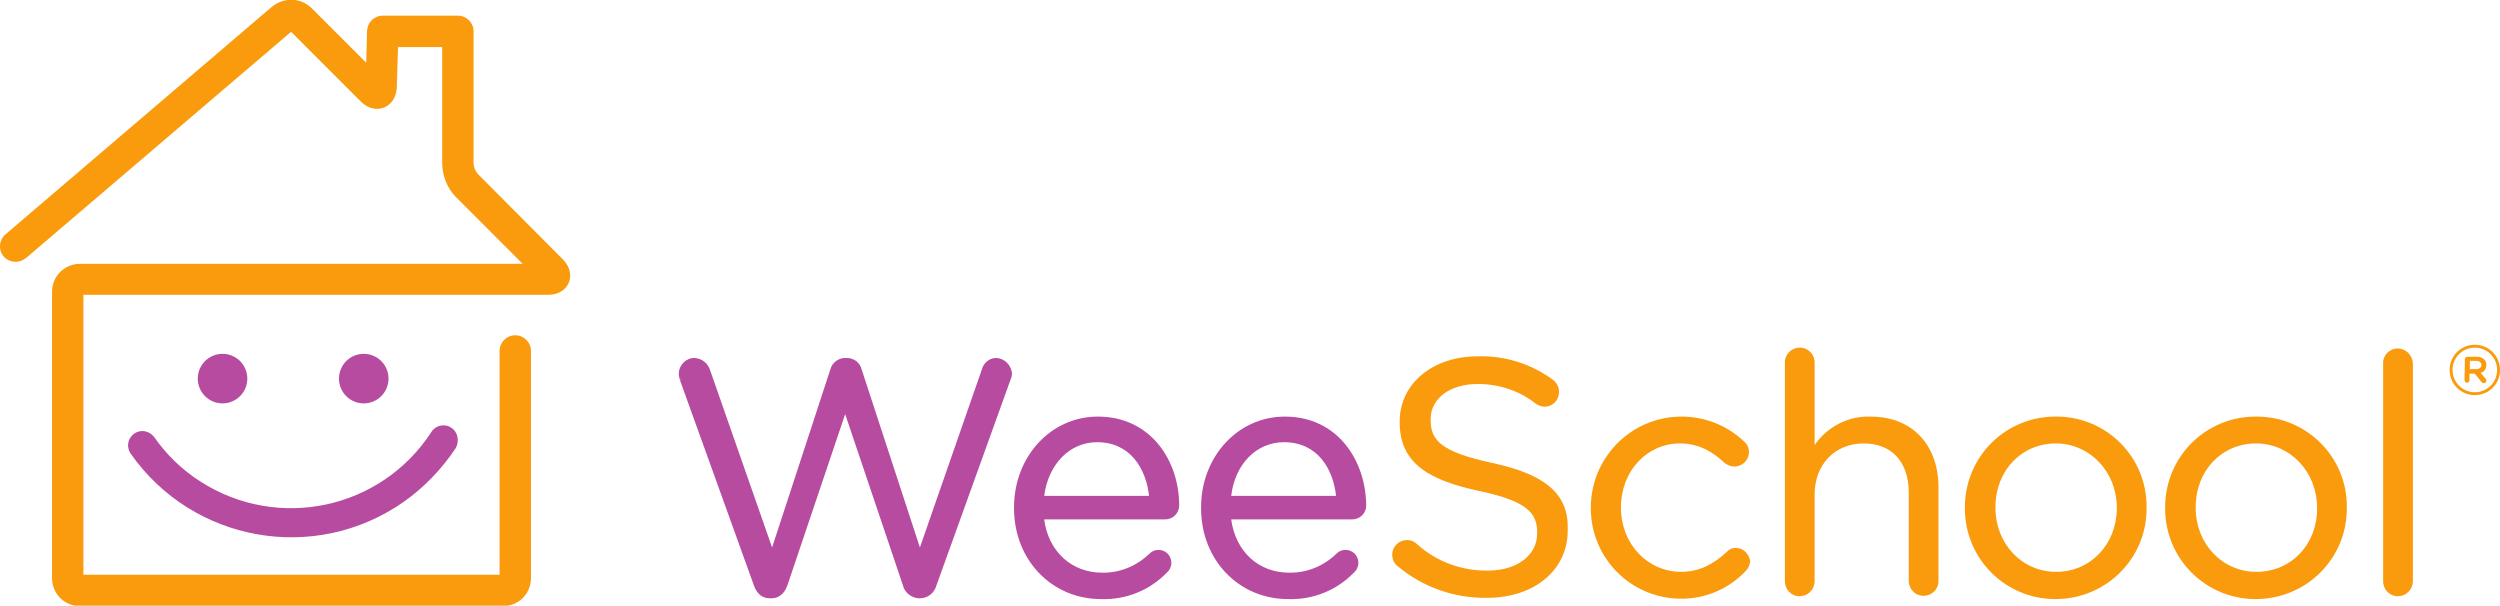 <?xml version="1.0" encoding="utf-8"?>
<!-- Generator: Adobe Illustrator 21.0.0, SVG Export Plug-In . SVG Version: 6.00 Build 0)  -->
<svg version="1.1" id="icon" xmlns="http://www.w3.org/2000/svg" xmlns:xlink="http://www.w3.org/1999/xlink" x="0px" y="0px"
	 viewBox="0 0 605.5 146.7" style="enable-background:new 0 0 605.5 146.7;" xml:space="preserve">
<style type="text/css">
	.st0{fill:#F99B0C;}
	.st1{fill:#B64B9F;}
</style>
<title>Artboard 1</title>
<g>
	<g id="icon-2">
		<path class="st0" d="M136.3,62.8l-20.6-20.7c-0.6-0.7-0.9-1.5-1-2.4V7.6c0-2.1-1.7-3.8-3.8-3.8l0,0H92.7c-2.1,0-3.7,1.6-3.8,3.7
			l-0.2,7.7L75.5,2c-2.6-2.6-6.7-2.7-9.6-0.4L1.4,56.7c-1.6,1.3-1.9,3.7-0.6,5.3c1.3,1.6,3.7,1.9,5.3,0.6c0.1,0,0.1-0.1,0.2-0.1
			L70.5,7.7l16.9,16.9c3.5,3.5,8.5,1.5,8.7-3.4l0.3-9.8h10.7v28.4c0.1,2.9,1.2,5.7,3.2,7.8l16.3,16.3H19.4c-3.8,0-6.8,3-6.8,6.8l0,0
			v69.3c0,3.8,3,6.8,6.8,6.8l0,0h102.4c3.8,0,6.8-3,6.8-6.8l0,0v-55c0-2.1-1.7-3.8-3.8-3.8s-3.8,1.7-3.8,3.8v54.2H20.2V71.4h112.6
			C137.8,71.4,139.9,66.4,136.3,62.8z"/>
		<circle class="st1" cx="88.1" cy="91.7" r="6"/>
		<circle class="st1" cx="53.9" cy="91.7" r="6"/>
		<path class="st1" d="M109.3,103.6c-1.6-1.1-3.8-0.6-4.8,1c-12.2,18.8-37.2,24.1-56,12c-4.4-2.8-8.2-6.5-11.2-10.8
			c-1.2-1.5-3.3-1.9-4.9-0.7c-1.5,1.1-1.8,3.2-0.8,4.7c15,21.5,44.6,26.8,66.1,11.8c5-3.5,9.3-8,12.7-13.1
			C111.3,106.8,110.9,104.6,109.3,103.6z"/>
	</g>
	<path class="st1" d="M241.3,86.7c-1.7,0-3.1,1.2-3.5,2.8l-15,43.1l-14.1-43.1c-0.4-1.7-1.9-2.8-3.6-2.8h-0.4
		c-1.7,0-3.2,1.2-3.6,2.8l-14.1,43.1L172,89.7c-0.5-1.7-2-2.9-3.8-3c-2.1,0-3.7,1.7-3.8,3.7c0,0.5,0.1,1.1,0.3,1.6l0.5-0.1l-0.5,0.2
		l17.9,49.7c0.7,2,2,3.1,3.8,3.1h0.5c1.7,0,3.1-1.1,3.8-3.1l14-41.5l14,41.5c0.4,1.7,2,3,3.8,3.1h0.5c1.8-0.1,3.3-1.3,3.8-3.1
		l17.9-49.7l0.1-0.3c0.2-0.4,0.3-0.9,0.3-1.4C244.9,88.4,243.3,86.8,241.3,86.7z"/>
	<path class="st1" d="M265.9,100.9c-11.4,0-20.3,9.7-20.3,22v0.2c0,12.5,9.1,22,21.1,22c6,0.2,11.7-2.1,15.9-6.4
		c0.7-0.6,1.1-1.5,1.1-2.4c0-1.8-1.5-3.2-3.2-3.1c0,0,0,0,0,0c-0.8,0-1.5,0.3-2.1,0.9c-3.1,3-7.2,4.7-11.5,4.6
		c-7.4,0-13-5.2-14-12.9h29.3c1.9,0,3.4-1.5,3.4-3.4v0C285.6,111.7,278.8,100.9,265.9,100.9z M265.7,107.1c8.2,0,11.9,6.6,12.6,13
		h-25.4C253.9,112.4,259.1,107.1,265.7,107.1L265.7,107.1z"/>
	<path class="st1" d="M311.2,100.9c-11.4,0-20.3,9.7-20.3,22v0.2c0,12.5,9.1,22,21.1,22c6,0.2,11.7-2.1,15.9-6.4
		c0.7-0.6,1.1-1.5,1.1-2.4c0-1.8-1.5-3.2-3.2-3.1c0,0,0,0,0,0c-0.8,0-1.5,0.3-2.1,0.9c-3.1,3-7.2,4.7-11.5,4.6
		c-7.4,0-13-5.2-14-12.9h29.3c1.9,0,3.4-1.5,3.4-3.4v0C330.8,111.7,324.1,100.9,311.2,100.9z M311,107.1c8.2,0,11.9,6.6,12.6,13
		h-25.4C299.1,112.4,304.3,107.1,311,107.1L311,107.1z"/>
	<path class="st0" d="M361.3,112.1c-12.5-2.7-14.8-5.6-14.8-10.4v-0.2c0-5,4.7-8.5,11.4-8.5c5.1,0,10.1,1.6,14.1,4.8
		c0.6,0.4,1.4,0.7,2.1,0.7c2,0,3.5-1.6,3.5-3.6c0-1.2-0.6-2.3-1.6-3c-5.2-3.8-11.6-5.8-18.1-5.6c-10.9,0-18.9,6.6-18.9,15.8v0.2
		c0,10.3,7.7,14.1,19.2,16.6c11.9,2.5,14.1,5.5,14.1,10.1v0.2c0,5.3-4.9,9-11.9,9c-6.4,0.1-12.6-2.2-17.3-6.5
		c-0.6-0.6-1.4-0.9-2.3-0.9c-2,0-3.6,1.6-3.6,3.5c0,0,0,0.1,0,0.1c0,1.1,0.5,2.2,1.4,2.8c6,5,13.6,7.7,21.5,7.6
		c11.5,0,19.6-6.7,19.6-16.3v-0.2C380,119.7,374.4,114.9,361.3,112.1z"/>
	<path class="st0" d="M420.4,132.7c-0.8,0-1.6,0.3-2.1,0.9c-3.5,3.3-7.1,4.9-11.1,4.9c-8.2,0-14.6-6.8-14.6-15.5v-0.2
		c0-8.7,6.3-15.4,14.3-15.4c5,0,8.3,2.4,10.9,4.8c0.7,0.5,1.5,0.8,2.3,0.8c1.9,0,3.5-1.6,3.5-3.5c0-1-0.4-1.9-1.1-2.5
		c-8.8-8.4-22.7-8.1-31.1,0.7c-3.9,4.1-6.1,9.5-6.1,15.2v0.2c0,12,9.6,21.8,21.7,21.9c6,0.1,11.8-2.4,15.9-6.8
		c0.6-0.6,0.9-1.4,1-2.3C423.6,134.1,422.2,132.7,420.4,132.7z"/>
	<path class="st0" d="M453.1,100.9c-5.4-0.2-10.5,2.4-13.6,6.9V88c0.1-2-1.4-3.7-3.4-3.8c-2-0.1-3.7,1.4-3.8,3.4c0,0.1,0,0.3,0,0.4
		v52.8c0,2,1.6,3.6,3.5,3.6c0,0,0.1,0,0.1,0c1.9,0,3.5-1.5,3.6-3.5c0-0.1,0-0.1,0-0.2v-20.9c0-7.3,4.9-12.4,11.9-12.4
		c6.8,0,10.9,4.5,10.9,11.9v21.4c0,2,1.6,3.6,3.5,3.6c0,0,0.1,0,0.1,0c2,0,3.6-1.6,3.6-3.5c0,0,0-0.1,0-0.1v-22.9
		C469.4,107.6,463,100.9,453.1,100.9z"/>
	<path class="st0" d="M498,100.9c-12.1-0.1-21.9,9.5-22.1,21.6c0,0.2,0,0.3,0,0.5v0.2c0,12.2,9.9,22,22.1,21.9s22-9.9,21.9-22.1l0,0
		v-0.2c0.1-12-9.6-21.8-21.6-21.9C498.2,100.9,498.1,100.9,498,100.9z M498,138.5c-8.3,0-14.7-6.8-14.7-15.5v-0.2
		c0-8.8,6.3-15.4,14.6-15.4s14.8,6.9,14.8,15.6v0.2C512.6,131.9,506.3,138.5,498,138.5L498,138.5z"/>
	<path class="st0" d="M546.5,100.9c-12.1-0.1-21.9,9.5-22.1,21.6c0,0.2,0,0.3,0,0.5v0.2c0,12.2,9.9,22,22.1,21.9s22-9.9,21.9-22.1
		l0,0v-0.2c0.1-12-9.6-21.8-21.6-21.9C546.8,100.9,546.6,100.9,546.5,100.9z M546.5,138.5c-8.3,0-14.7-6.8-14.7-15.5v-0.2
		c0-8.8,6.3-15.4,14.6-15.4s14.8,6.9,14.8,15.6v0.2C561.2,131.9,554.9,138.5,546.5,138.5L546.5,138.5z"/>
	<path class="st0" d="M580.7,84.4c-2,0-3.6,1.7-3.5,3.6v52.8c0,2,1.6,3.6,3.5,3.6c0,0,0.1,0,0.1,0c1.9,0,3.5-1.5,3.6-3.5
		c0-0.1,0-0.1,0-0.2V88C584.3,86,582.7,84.4,580.7,84.4L580.7,84.4z"/>
	<path class="st0" d="M593.3,89.6L593.3,89.6c0-3.4,2.7-6.1,6.1-6.1c3.4,0,6.1,2.7,6.1,6.1c0,0,0,0,0,0l0,0c0,3.4-2.7,6.1-6.1,6.1
		C596,95.7,593.3,93,593.3,89.6C593.3,89.6,593.3,89.6,593.3,89.6z M604.8,89.6L604.8,89.6c0-3-2.4-5.4-5.4-5.4s-5.4,2.4-5.4,5.4
		l0,0c0,3,2.4,5.4,5.4,5.4S604.8,92.6,604.8,89.6z M597,87c0-0.3,0.3-0.6,0.6-0.6c0,0,0,0,0,0h2.2c1.4,0,2.4,0.7,2.4,2
		c0,0.9-0.5,1.7-1.4,1.9l1.2,1.4c0.1,0.1,0.2,0.3,0.2,0.5c0,0.3-0.2,0.6-0.6,0.6c-0.2,0-0.4-0.1-0.6-0.3l-1.6-2h-1.3v1.6
		c0,0.3-0.3,0.6-0.6,0.6c-0.3,0-0.6-0.3-0.6-0.6c0,0,0,0,0,0L597,87z M599.7,89.4c0.8,0,1.3-0.4,1.3-1s-0.5-1-1.3-1h-1.5v2H599.7z"
		/>
</g>
</svg>

